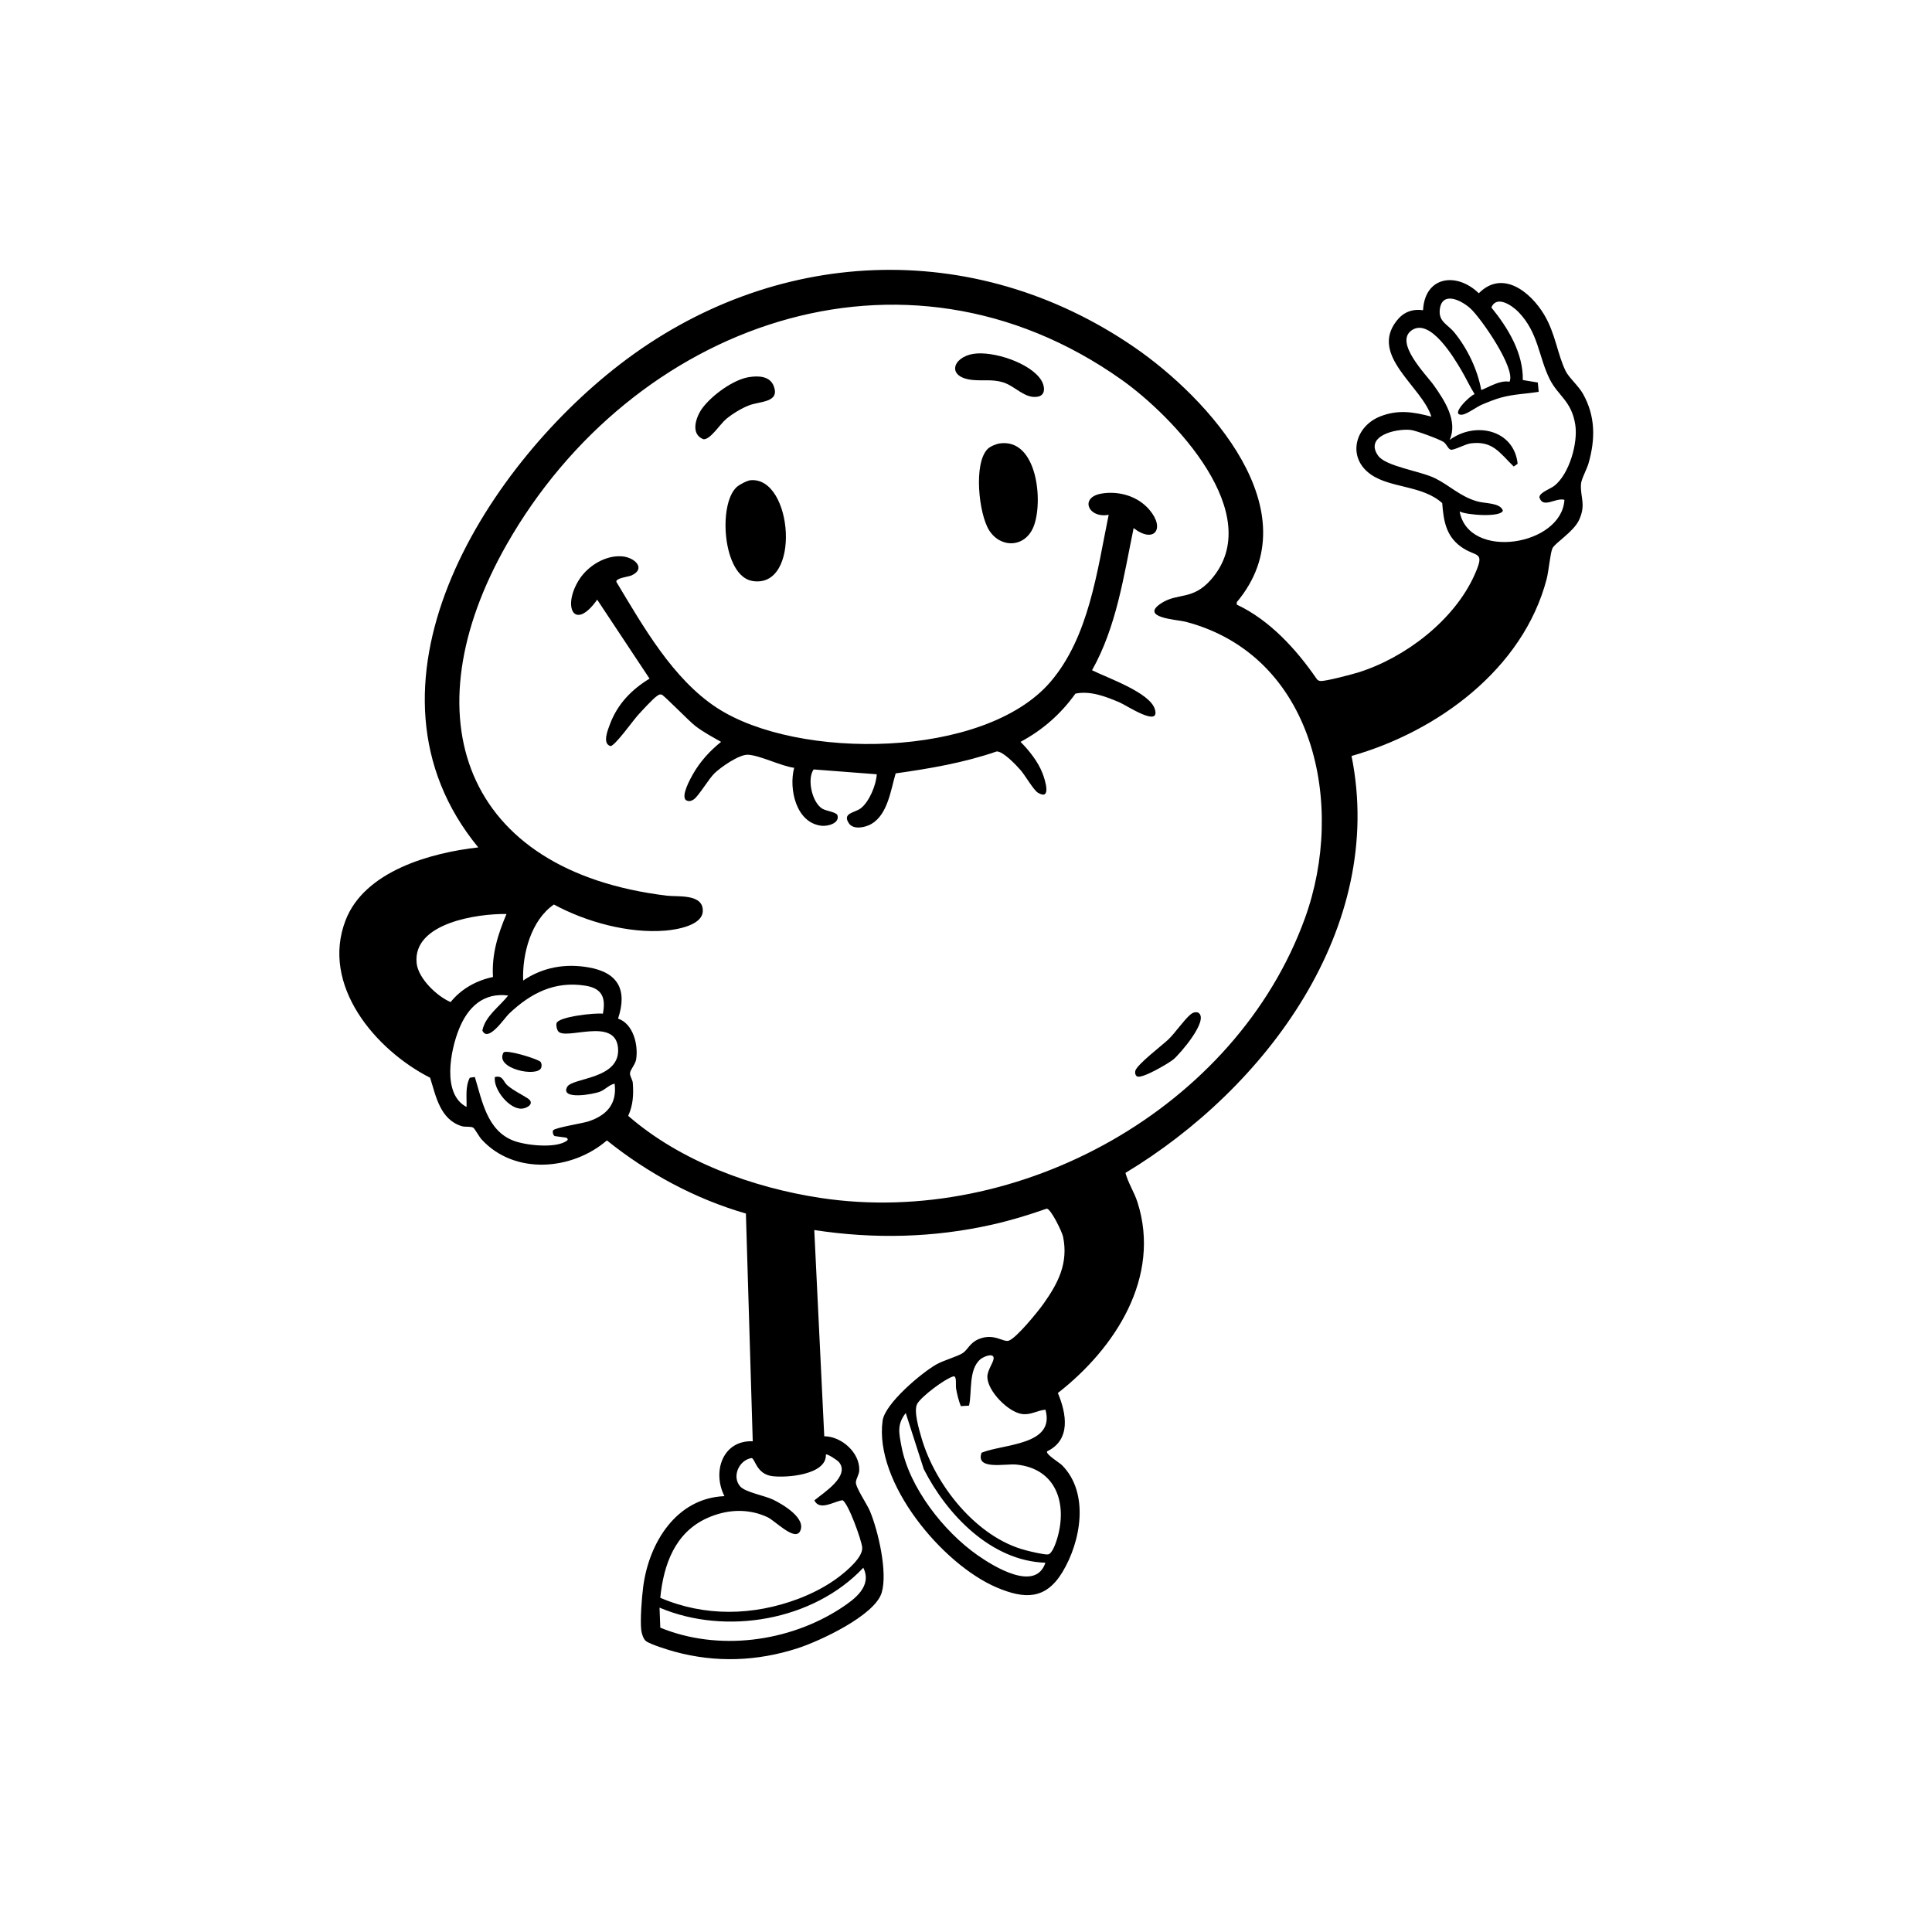 <svg width="650" height="650" viewBox="0 0 650 650" fill="none" xmlns="http://www.w3.org/2000/svg">
<g clip-path="url(#clip0_579_3005)">
<path d="M416.082 203.41C427.122 208.574 436.118 218.428 442.933 228.337C443.286 228.842 443.679 229.075 444.304 229.115C446.076 229.219 454.847 226.894 457.06 226.205C472.743 221.298 489.203 208.718 496.034 193.541C499.915 184.914 496.684 187.776 491.36 183.823C486.429 180.167 485.667 175.052 485.218 169.263C478.644 163.274 467.868 164.276 461.246 159.658C453.108 153.989 455.753 143.478 464.404 140.079C470.386 137.73 475.565 138.588 481.57 140.175C478.355 129.952 460.772 119.73 469.824 108C472.101 105.05 475.044 103.871 478.772 104.36C479.365 92.895 490.093 91.436 497.525 98.668C505.495 90.618 514.924 98.195 519.518 105.867C523.342 112.257 523.984 119.257 526.782 124.909C527.84 127.042 531.087 129.832 532.595 132.526C536.78 140.023 536.764 147.712 534.455 155.842C533.862 157.934 532.017 161.149 531.905 162.849C531.609 167.315 533.701 169.752 531.232 174.996C529.348 179.005 523.054 182.709 522.284 184.521C521.514 186.333 521.073 192.065 520.336 194.88C512.39 225.114 483.623 246.121 454.711 254.339C466.369 312.186 425.783 366.217 378.647 394.608C379.561 398.047 381.59 401.038 382.68 404.438C390.786 429.685 375.128 453.682 355.909 468.659C358.812 475.61 360.375 484.39 352.301 488.278C351.636 489.208 356.479 492.103 357.36 493.001C366.581 502.373 363.654 518.673 357.433 528.936C351.796 538.228 344.717 538.076 335.312 534.075C317.056 526.306 294.053 498.83 296.947 477.96C297.749 472.203 309.928 461.964 314.987 459.07C317.537 457.611 322.235 456.376 323.967 455.181C325.699 453.987 326.292 451.734 329.355 450.491C334.454 448.431 337.533 451.686 339.393 451.052C341.983 450.17 349.231 441.231 351.075 438.633C356.005 431.69 359.501 424.963 357.649 416.039C357.32 414.452 353.528 406.562 352.133 406.642C346.168 408.743 340.106 410.587 333.933 411.982C314.129 416.464 294.013 416.905 273.953 413.834L277.312 483.219C283.053 483.219 289.306 488.687 289.09 494.676C289.034 496.168 288.048 497.402 287.951 498.677C287.823 500.417 291.688 506.005 292.69 508.411C295.472 515.098 298.695 529 296.635 535.839C294.318 543.552 275.692 552.171 268.332 554.544C254.71 558.946 240.775 559.459 226.945 555.683C224.917 555.13 218.639 553.198 217.268 552.075C216.426 551.386 215.857 549.501 215.736 548.419C215.351 544.923 215.913 537.563 216.386 533.931C218.294 519.114 227.498 504.025 243.734 503.36C239.557 495.198 243.093 484.502 253.251 484.895L250.95 408.278C233.888 403.355 217.989 394.76 204.183 383.68C192.453 393.806 173.082 395.41 162.018 383.335C161.192 382.429 159.693 379.671 159.236 379.406C158.274 378.845 156.598 379.278 155.299 378.869C148.035 376.6 146.64 368.719 144.708 362.593C126.275 353.213 107.818 331.461 116.277 309.588C122.667 293.056 144.94 286.874 160.911 285.103C116.582 231.152 162.523 158.07 208.52 122.608C260.018 82.905 327.455 79.666 381.566 116.779C406.549 133.913 441.594 172.238 416.098 202.593V203.41H416.082ZM507.852 128.429C510.073 124.035 498.303 107.07 494.719 103.791C491.632 100.969 485.13 97.802 484.401 104.144C483.927 108.273 487.094 109.115 489.371 111.937C493.749 117.357 497.101 124.356 498.351 131.227C501.27 130.097 504.605 127.844 507.852 128.429ZM526.325 168.157C523.318 167.347 519.085 171.26 517.914 167.315C517.914 165.695 521.619 164.493 522.982 163.41C527.985 159.433 530.927 149.051 529.989 142.941C528.754 134.859 524.2 133.232 521.354 127.515C517.618 119.987 517.602 111.937 510.875 104.977C508.702 102.732 503.515 99.221 501.751 103.438C507.323 110.293 512.486 118.72 512.334 127.86L517.377 128.694L517.682 131.821C513.336 132.534 509.392 132.566 505.062 133.745C502.889 134.338 500.604 135.276 498.528 136.158C496.684 136.944 493.444 139.445 491.793 139.526C487.752 139.726 494.567 133.031 496.122 132.606C494.527 130.057 493.244 127.275 491.729 124.685C489.211 120.403 481.29 107.022 475.084 111.031C468.798 115.096 479.919 126.136 482.356 129.584C485.996 134.731 490.558 141.634 487.72 148.008C496.363 141.666 509.392 144.569 510.594 156.034L509.271 156.956C504.533 152.354 502.248 148.201 494.759 149.171C493.02 149.395 489.075 151.552 488.105 151.296C487.135 151.039 486.742 149.395 485.643 148.682C484.184 147.728 476.359 144.833 474.579 144.641C469.544 144.112 458.968 146.709 463.659 153.316C466.241 156.948 477.914 158.455 482.893 160.941C487.824 163.402 491.256 167.042 496.98 168.678C499.762 169.472 504.677 169.087 505.623 171.773C505.086 174.146 493.284 173.312 491.079 172.069C494.094 188.65 525.459 183.631 526.333 168.149L526.325 168.157ZM207.943 342.693C213.09 344.457 214.798 351.585 214.02 356.436C213.756 358.111 212.08 359.803 211.96 361.03C211.864 362.048 212.81 363.211 212.898 364.349C213.195 368.254 212.994 371.822 211.351 375.414C228.877 390.679 253.171 399.571 276.061 403.034C342.792 413.129 415.809 372.992 439.037 308.907C452.803 270.935 442.332 220.552 398.844 209.167C396.182 208.47 383.145 207.86 390.714 202.937C396.27 199.329 401.217 202.071 407.415 195.016C426.569 173.2 394.691 140.039 377.308 127.732C303.682 75.609 212.625 109.267 170.517 183.102C137.532 240.949 155.692 293.048 224.411 301.346C228.067 301.787 236.735 300.609 236.438 306.622C236.205 311.384 227.594 312.788 223.842 313.092C211.463 314.11 197.159 310.174 186.36 304.313C178.679 309.58 175.672 320.917 176.009 329.889C182.655 325.399 190.176 324.092 198.049 325.471C207.967 327.211 211.134 333.056 207.943 342.693ZM170.404 307.512C160.759 307.336 138.791 310.494 140.17 324.028C140.691 329.16 147.009 335.213 151.611 337.137C155.147 332.703 160.318 329.849 165.858 328.703C165.401 321.046 167.478 314.415 170.404 307.512ZM202.836 341.058C203.854 335.718 202.635 332.527 196.943 331.621C186.624 329.985 178.566 334.099 171.23 341.074C169.715 342.517 164.183 350.92 162.282 346.702C163.277 341.803 168.047 338.693 170.966 334.932C162.611 333.85 157.416 338.869 154.465 346.125C151.515 353.381 148.628 368.142 156.967 372.415C157.063 369.128 156.494 365.6 158.057 362.585L159.757 362.345C162.218 370.427 163.886 380.377 172.754 383.768C176.939 385.364 186.311 386.334 190.2 384.105C190.898 383.704 191.419 383.375 190.553 382.758L186.616 382.221C186.007 381.9 185.846 380.673 186.103 380.288C186.696 379.382 195.981 377.939 197.945 377.29C204.095 375.261 207.654 371.429 206.781 364.582C204.92 364.975 203.726 366.522 201.906 367.26C199.573 368.206 188.452 370.146 190.801 365.696C192.493 362.489 208.873 363.219 207.927 352.547C206.981 341.876 189.927 350.294 187.714 346.855C187.314 346.237 187.041 344.954 187.249 344.249C187.923 342.02 200.294 340.705 202.828 341.042L202.836 341.058ZM351.724 474.272C348.886 474.536 346.825 476.124 343.883 475.731C339.208 475.105 332.281 468.05 332.185 463.303C332.137 461.058 334.165 458.541 334.294 457.106C334.494 454.965 330.982 456.384 329.932 457.234C325.731 460.641 327.086 468.483 326.019 472.909L323.253 473.077C322.516 471.161 322.003 469.156 321.658 467.12C321.465 465.973 322.019 462.694 320.68 463.087C317.841 463.929 310.056 469.766 308.605 472.275C307.266 474.584 309.246 481.062 310.032 483.78C314.642 499.647 328.521 517.222 345.013 521.552C346.585 521.969 351.275 523.099 352.566 522.971C354.001 522.827 355.26 519.034 355.669 517.663C359.189 505.877 355.38 494.075 341.926 492.736C338.19 492.367 328.12 494.709 330.237 488.751C337.661 485.729 355.116 486.322 351.724 474.263V474.272ZM351.724 525.761C333.46 525.184 318.547 509.573 310.778 494.236L304.724 475.394C301.734 479.226 302.439 482.097 303.289 486.611C305.903 500.473 317.473 515.21 328.826 523.187C334.286 527.028 348.421 535.759 351.716 525.753L351.724 525.761ZM282.147 491.798C281.746 491.333 278.266 488.944 277.857 489.385C278.146 496.208 264.516 497.29 259.713 496.617C254.51 495.879 254.061 490.828 252.898 490.547C248.697 491.141 246.123 496.713 249.002 500.056C250.749 502.085 257.236 503.143 260.162 504.57C263.337 506.118 271.331 510.784 269.19 515.13C267.434 518.689 260.804 511.65 258.214 510.439C251.647 507.368 244.448 507.801 237.929 510.736C227.089 515.611 223.249 526.402 222.142 537.555C237.055 543.977 253.403 543.608 268.493 537.94C273.311 536.128 278.21 533.602 282.299 530.475C284.857 528.519 290.365 523.941 290.076 520.614C289.86 518.144 285.394 505.725 283.47 504.739C280.703 505.043 275.773 508.507 273.985 504.771C277.152 502.181 286.228 496.497 282.171 491.806L282.147 491.798ZM221.894 540.874L222.15 547.609C241.609 555.611 265.366 552.476 282.844 541.107C287.519 538.06 293.524 533.674 290.445 527.453C273.696 545.252 244.263 550.359 221.894 540.874Z" fill="black"/>
<path d="M381.395 177.673C378.052 193.925 375.63 210.859 367.404 225.491C372.383 228.008 386.783 232.931 388.523 238.544C390.527 245.014 378.934 237.277 376.729 236.339C372.143 234.39 366.851 232.306 361.808 233.364C356.901 240.235 350.791 245.591 343.351 249.592C346.253 252.502 349.228 256.263 350.727 260.119C351.617 262.396 353.854 269.508 349.188 266.694C347.721 265.804 344.898 260.857 343.359 259.093C341.82 257.329 337.474 252.743 335.325 252.815C324.333 256.615 312.836 258.58 301.338 260.199C299.687 265.748 298.701 273.982 293.168 277.213C291.18 278.375 287.195 279.257 285.656 277.061C283.17 273.509 287.604 273.469 289.585 271.953C292.439 269.764 294.796 264.088 294.972 260.496L273.742 258.868C271.449 262.059 273.188 269.981 276.652 272.074C277.951 272.859 281.423 273.22 281.751 274.286C282.553 276.94 278.592 278.023 276.54 277.83C267.825 276.996 265.307 265.403 267.191 258.323C262.789 257.746 255.734 254.154 251.701 253.922C248.726 253.745 242.497 258.099 240.348 260.199C238.432 262.075 234.992 267.888 233.421 268.939C232.571 269.508 231.785 269.756 230.823 269.219C228.955 267.872 232.338 261.843 233.204 260.336C235.602 256.166 238.865 252.567 242.601 249.592C239.602 247.9 236.716 246.353 233.95 244.26C231.921 242.721 223.375 233.901 222.629 233.701C221.883 233.5 221.603 233.789 221.033 234.166C219.638 235.104 215.966 239.137 214.611 240.62C213.032 242.344 206.882 250.995 205.391 251.011C202.561 250.185 204.477 245.599 205.247 243.563C207.772 236.86 212.503 231.969 218.532 228.321L200.917 201.75C193.228 212.622 189.075 204.156 194.808 195.072C197.742 190.414 203.667 186.717 209.304 187.182C213.665 187.543 217.466 191.384 212.382 193.629C211.468 194.029 206.906 194.527 207.395 195.809C216.359 210.682 226.333 228.433 241.19 238.135C268.354 255.87 331.196 255.293 353.397 229.428C366.362 214.322 369.136 192.057 373 173.2C366.129 174.49 363.083 167.315 370.611 166.056C376.456 165.078 382.822 166.93 386.711 171.516C392.179 177.954 388.226 182.989 381.395 177.673Z" fill="black"/>
<path d="M247.831 163.875C248.721 163.049 251.351 161.67 252.521 161.566C266.801 160.299 269.671 198.303 253.083 195.457C243.205 193.757 241.489 169.72 247.831 163.883V163.875Z" fill="black"/>
<path d="M332.333 150.999C333.207 150.158 335.171 149.348 336.39 149.179C349.026 147.432 351.094 168.983 347.695 177.273C344.833 184.265 336.687 184.545 332.79 178.42C329.286 172.904 327.45 155.738 332.333 150.999Z" fill="black"/>
<path d="M251.965 126.882C255.212 126.361 259.069 126.505 260.351 129.977C262.38 135.461 255.749 134.94 251.965 136.391C249.479 137.345 246.304 139.285 244.268 141.009C242.231 142.733 239.024 147.888 236.707 147.792C232.129 146.124 234.085 140.199 236.451 137.113C239.674 132.903 246.681 127.724 251.957 126.882H251.965Z" fill="black"/>
<path d="M327.517 119.048C334.083 118.006 346.639 122.071 350.303 127.892C351.514 129.808 351.931 132.919 349.189 133.448C344.795 134.298 341.492 129.784 337.299 128.581C333.747 127.563 330.836 128.164 327.397 127.851C318.345 127.042 320.333 120.187 327.525 119.04L327.517 119.048Z" fill="black"/>
<path d="M400.579 341.258C401.285 340.673 402.367 340.288 403.241 340.761C406.793 343.279 396.899 354.688 394.775 356.428C393.171 357.734 383.991 363.194 382.492 362.104C381.922 361.695 381.858 361.062 381.93 360.42C382.155 358.4 391.094 351.617 393.083 349.709C395.36 347.528 398.35 343.11 400.579 341.266V341.258Z" fill="black"/>
<path d="M169.431 354.079C170.457 353.02 181.337 356.388 181.899 357.294C182.267 357.887 182.284 358.528 182.099 359.178C180.993 362.625 166.192 359.547 169.431 354.071V354.079Z" fill="black"/>
<path d="M166.491 362.352C169.281 361.695 169.305 363.972 170.692 365.142C172.897 367.019 175.214 368.029 177.515 369.512C179.993 371.108 177.644 372.783 175.671 372.984C171.486 373.401 165.882 366.521 166.491 362.352Z" fill="black"/>
</g>
<defs>
<clipPath id="clip0_579_3005">
<rect width="421.85" height="467.438" fill="white" transform="translate(114.148 90.786)"/>
</clipPath>
</defs>
</svg>
